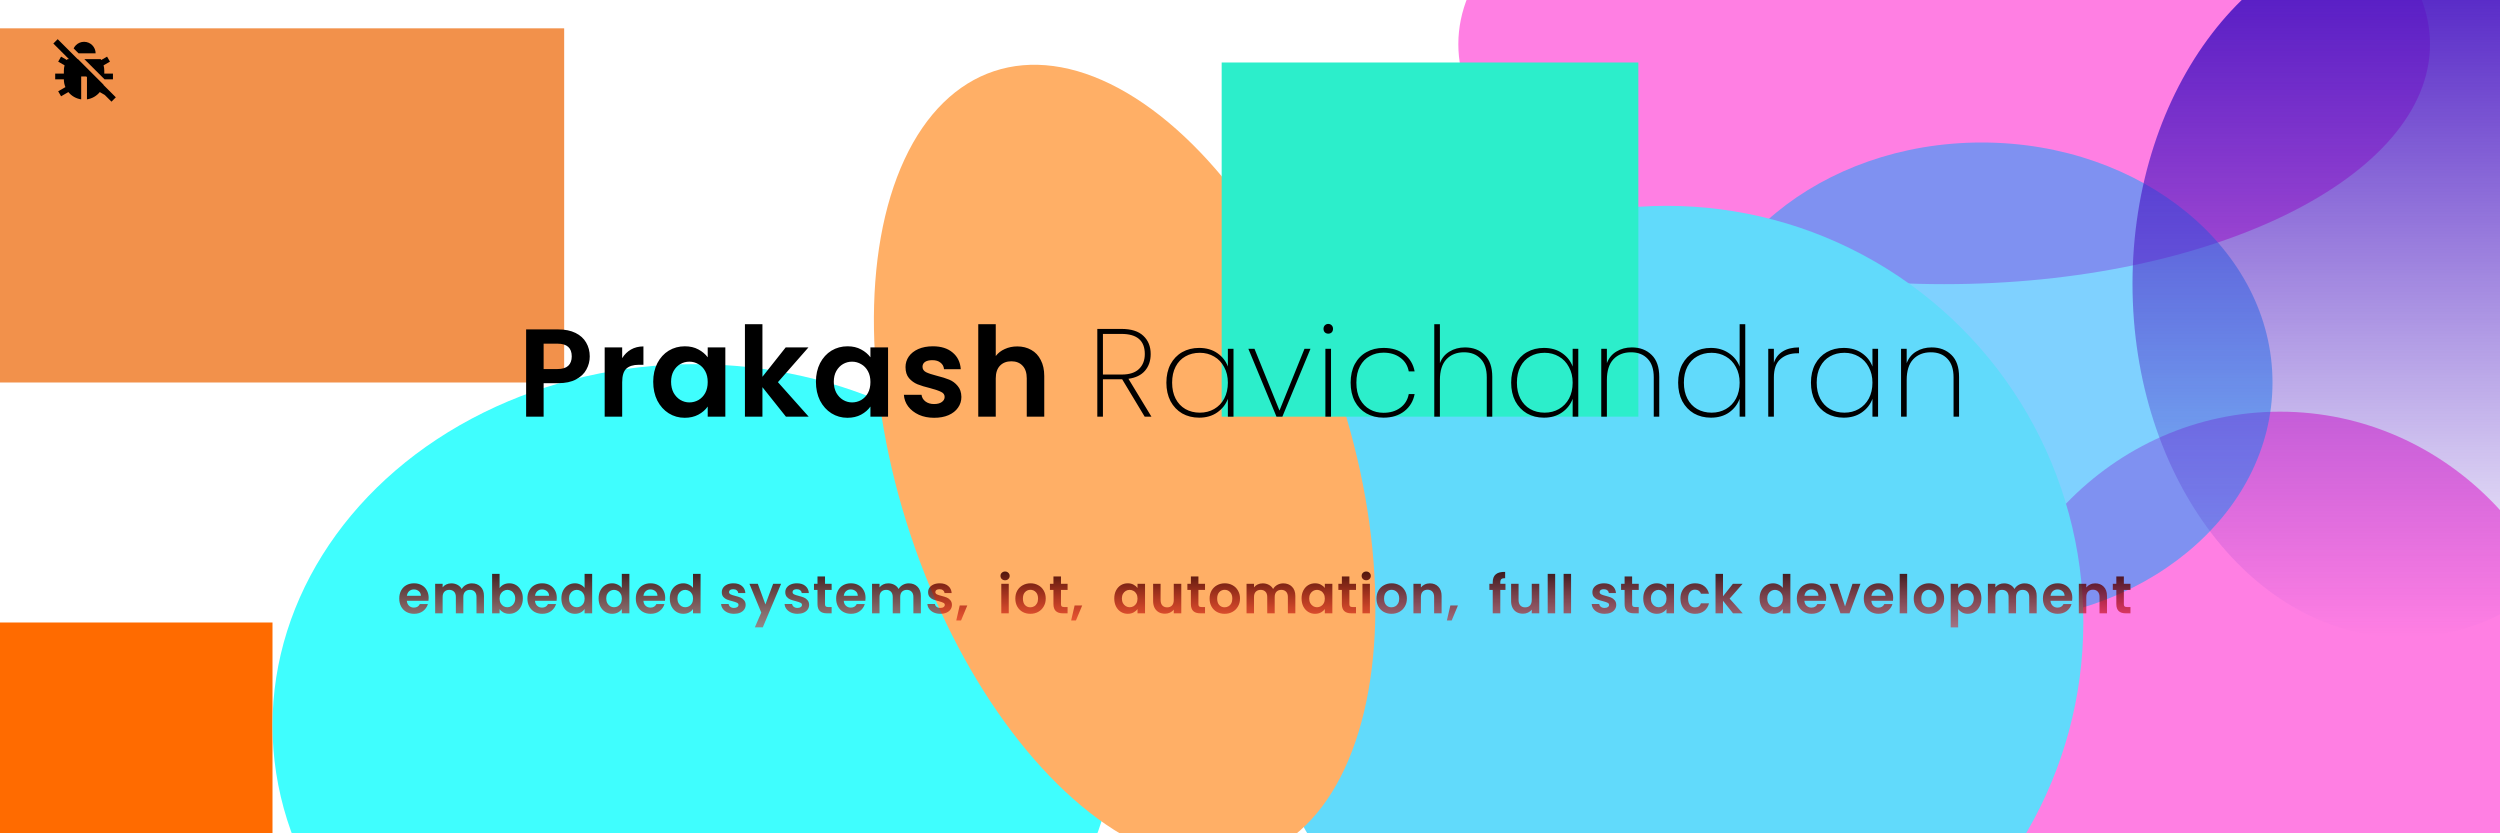 <svg width="3000" height="1000" viewBox="0 0 3000 1000" fill="none" xmlns="http://www.w3.org/2000/svg">
<g clip-path="url(#clip0_703_353)">
<rect width="3000" height="1000" fill="white"/>
<g opacity="0.5" filter="url(#filter0_f_703_353)">
<path d="M3099 870.5C3099 1078.44 2936.48 1247 2736 1247C2535.52 1247 2373 1078.44 2373 870.5C2373 662.565 2535.52 494 2736 494C2936.48 494 3099 662.565 3099 870.5Z" fill="#FF00C7"/>
</g>
<g opacity="0.5" filter="url(#filter1_f_703_353)">
<path d="M2916 53C2916 212.058 2654.98 341 2333 341C2011.02 341 1750 212.058 1750 53C1750 -106.058 2011.02 -235 2333 -235C2654.98 -235 2916 -106.058 2916 53Z" fill="#FF00C7"/>
</g>
<g opacity="0.5" filter="url(#filter2_f_703_353)">
<path d="M2727 459C2727 618.058 2570.75 747 2378 747C2185.25 747 2029 618.058 2029 459C2029 299.942 2185.25 171 2378 171C2570.75 171 2727 299.942 2727 459Z" fill="#00A3FF"/>
</g>
<g filter="url(#filter3_f_703_353)">
<ellipse cx="2884.5" cy="340.5" rx="325.5" ry="424.5" fill="url(#paint0_linear_703_353)"/>
</g>
<g filter="url(#filter4_f_703_353)">
<rect x="-173" y="747" width="500" height="425" fill="#FF6B00"/>
</g>
<g filter="url(#filter5_f_703_353)">
<rect x="-120" y="34" width="797" height="425" fill="#F2914B"/>
</g>
<g filter="url(#filter6_f_703_353)">
<circle cx="2000" cy="747" r="500" fill="#61DAFB"/>
</g>
<g filter="url(#filter7_f_703_353)">
<ellipse cx="833.5" cy="870.5" rx="506.5" ry="433.5" fill="#3FFEFE"/>
</g>
<g filter="url(#filter8_f_703_353)">
<ellipse cx="1349.56" cy="556.681" rx="270.691" ry="496.644" transform="rotate(-18.391 1349.56 556.681)" fill="#FFAF66"/>
</g>
<g style="mix-blend-mode:hard-light">
<path d="M514.376 717.504C514.376 718.784 514.291 719.936 514.12 720.96H488.2C488.413 723.52 489.309 725.525 490.888 726.976C492.467 728.427 494.408 729.152 496.712 729.152C500.04 729.152 502.408 727.723 503.816 724.864H513.48C512.456 728.277 510.493 731.093 507.592 733.312C504.691 735.488 501.128 736.576 496.904 736.576C493.491 736.576 490.419 735.829 487.688 734.336C485 732.8 482.888 730.645 481.352 727.872C479.859 725.099 479.112 721.899 479.112 718.272C479.112 714.603 479.859 711.381 481.352 708.608C482.845 705.835 484.936 703.701 487.624 702.208C490.312 700.715 493.405 699.968 496.904 699.968C500.275 699.968 503.283 700.693 505.928 702.144C508.616 703.595 510.685 705.664 512.136 708.352C513.629 710.997 514.376 714.048 514.376 717.504ZM505.096 714.944C505.053 712.64 504.221 710.805 502.6 709.44C500.979 708.032 498.995 707.328 496.648 707.328C494.429 707.328 492.552 708.011 491.016 709.376C489.523 710.699 488.605 712.555 488.264 714.944H505.096ZM566.228 700.032C570.58 700.032 574.079 701.376 576.724 704.064C579.412 706.709 580.756 710.421 580.756 715.2V736H571.796V716.416C571.796 713.643 571.092 711.531 569.684 710.08C568.276 708.587 566.356 707.84 563.924 707.84C561.492 707.84 559.551 708.587 558.1 710.08C556.692 711.531 555.988 713.643 555.988 716.416V736H547.028V716.416C547.028 713.643 546.324 711.531 544.916 710.08C543.508 708.587 541.588 707.84 539.156 707.84C536.681 707.84 534.719 708.587 533.268 710.08C531.86 711.531 531.156 713.643 531.156 716.416V736H522.196V700.544H531.156V704.832C532.308 703.339 533.78 702.165 535.572 701.312C537.407 700.459 539.412 700.032 541.588 700.032C544.361 700.032 546.836 700.629 549.012 701.824C551.188 702.976 552.873 704.64 554.068 706.816C555.22 704.768 556.884 703.125 559.06 701.888C561.279 700.651 563.668 700.032 566.228 700.032ZM599.498 705.728C600.65 704.021 602.229 702.635 604.234 701.568C606.282 700.501 608.608 699.968 611.21 699.968C614.24 699.968 616.97 700.715 619.403 702.208C621.877 703.701 623.818 705.835 625.226 708.608C626.677 711.339 627.403 714.517 627.403 718.144C627.403 721.771 626.677 724.992 625.226 727.808C623.818 730.581 621.877 732.736 619.403 734.272C616.97 735.808 614.24 736.576 611.21 736.576C608.565 736.576 606.24 736.064 604.234 735.04C602.272 733.973 600.693 732.608 599.498 730.944V736H590.538V688.64H599.498V705.728ZM618.25 718.144C618.25 716.011 617.802 714.176 616.906 712.64C616.053 711.061 614.901 709.867 613.45 709.056C612.042 708.245 610.506 707.84 608.842 707.84C607.221 707.84 605.685 708.267 604.234 709.12C602.826 709.931 601.674 711.125 600.778 712.704C599.925 714.283 599.498 716.139 599.498 718.272C599.498 720.405 599.925 722.261 600.778 723.84C601.674 725.419 602.826 726.635 604.234 727.488C605.685 728.299 607.221 728.704 608.842 728.704C610.506 728.704 612.042 728.277 613.45 727.424C614.901 726.571 616.053 725.355 616.906 723.776C617.802 722.197 618.25 720.32 618.25 718.144ZM668.153 717.504C668.153 718.784 668.068 719.936 667.897 720.96H641.977C642.191 723.52 643.087 725.525 644.665 726.976C646.244 728.427 648.185 729.152 650.489 729.152C653.817 729.152 656.185 727.723 657.593 724.864H667.257C666.233 728.277 664.271 731.093 661.369 733.312C658.468 735.488 654.905 736.576 650.681 736.576C647.268 736.576 644.196 735.829 641.465 734.336C638.777 732.8 636.665 730.645 635.129 727.872C633.636 725.099 632.889 721.899 632.889 718.272C632.889 714.603 633.636 711.381 635.129 708.608C636.623 705.835 638.713 703.701 641.401 702.208C644.089 700.715 647.183 699.968 650.681 699.968C654.052 699.968 657.06 700.693 659.705 702.144C662.393 703.595 664.463 705.664 665.913 708.352C667.407 710.997 668.153 714.048 668.153 717.504ZM658.873 714.944C658.831 712.64 657.999 710.805 656.377 709.44C654.756 708.032 652.772 707.328 650.425 707.328C648.207 707.328 646.329 708.011 644.793 709.376C643.3 710.699 642.383 712.555 642.041 714.944H658.873ZM673.669 718.144C673.669 714.56 674.373 711.381 675.781 708.608C677.232 705.835 679.195 703.701 681.669 702.208C684.144 700.715 686.896 699.968 689.925 699.968C692.229 699.968 694.427 700.48 696.517 701.504C698.608 702.485 700.272 703.808 701.509 705.472V688.64H710.597V736H701.509V730.752C700.4 732.501 698.843 733.909 696.837 734.976C694.832 736.043 692.507 736.576 689.861 736.576C686.875 736.576 684.144 735.808 681.669 734.272C679.195 732.736 677.232 730.581 675.781 727.808C674.373 724.992 673.669 721.771 673.669 718.144ZM701.573 718.272C701.573 716.096 701.147 714.24 700.293 712.704C699.44 711.125 698.288 709.931 696.837 709.12C695.387 708.267 693.829 707.84 692.165 707.84C690.501 707.84 688.965 708.245 687.557 709.056C686.149 709.867 684.997 711.061 684.101 712.64C683.248 714.176 682.821 716.011 682.821 718.144C682.821 720.277 683.248 722.155 684.101 723.776C684.997 725.355 686.149 726.571 687.557 727.424C689.008 728.277 690.544 728.704 692.165 728.704C693.829 728.704 695.387 728.299 696.837 727.488C698.288 726.635 699.44 725.44 700.293 723.904C701.147 722.325 701.573 720.448 701.573 718.272ZM718.324 718.144C718.324 714.56 719.028 711.381 720.436 708.608C721.887 705.835 723.85 703.701 726.324 702.208C728.799 700.715 731.551 699.968 734.58 699.968C736.884 699.968 739.082 700.48 741.172 701.504C743.263 702.485 744.927 703.808 746.164 705.472V688.64H755.252V736H746.164V730.752C745.055 732.501 743.498 733.909 741.492 734.976C739.487 736.043 737.162 736.576 734.516 736.576C731.53 736.576 728.799 735.808 726.324 734.272C723.85 732.736 721.887 730.581 720.436 727.808C719.028 724.992 718.324 721.771 718.324 718.144ZM746.228 718.272C746.228 716.096 745.802 714.24 744.948 712.704C744.095 711.125 742.943 709.931 741.492 709.12C740.042 708.267 738.484 707.84 736.82 707.84C735.156 707.84 733.62 708.245 732.212 709.056C730.804 709.867 729.652 711.061 728.756 712.64C727.903 714.176 727.476 716.011 727.476 718.144C727.476 720.277 727.903 722.155 728.756 723.776C729.652 725.355 730.804 726.571 732.212 727.424C733.663 728.277 735.199 728.704 736.82 728.704C738.484 728.704 740.042 728.299 741.492 727.488C742.943 726.635 744.095 725.44 744.948 723.904C745.802 722.325 746.228 720.448 746.228 718.272ZM798.243 717.504C798.243 718.784 798.158 719.936 797.987 720.96H772.067C772.281 723.52 773.177 725.525 774.755 726.976C776.334 728.427 778.275 729.152 780.579 729.152C783.907 729.152 786.275 727.723 787.683 724.864H797.347C796.323 728.277 794.361 731.093 791.459 733.312C788.558 735.488 784.995 736.576 780.771 736.576C777.358 736.576 774.286 735.829 771.555 734.336C768.867 732.8 766.755 730.645 765.219 727.872C763.726 725.099 762.979 721.899 762.979 718.272C762.979 714.603 763.726 711.381 765.219 708.608C766.713 705.835 768.803 703.701 771.491 702.208C774.179 700.715 777.273 699.968 780.771 699.968C784.142 699.968 787.15 700.693 789.795 702.144C792.483 703.595 794.553 705.664 796.003 708.352C797.497 710.997 798.243 714.048 798.243 717.504ZM788.963 714.944C788.921 712.64 788.089 710.805 786.467 709.44C784.846 708.032 782.862 707.328 780.515 707.328C778.297 707.328 776.419 708.011 774.883 709.376C773.39 710.699 772.473 712.555 772.131 714.944H788.963ZM803.759 718.144C803.759 714.56 804.463 711.381 805.871 708.608C807.322 705.835 809.285 703.701 811.759 702.208C814.234 700.715 816.986 699.968 820.015 699.968C822.319 699.968 824.517 700.48 826.607 701.504C828.698 702.485 830.362 703.808 831.599 705.472V688.64H840.687V736H831.599V730.752C830.49 732.501 828.933 733.909 826.927 734.976C824.922 736.043 822.597 736.576 819.951 736.576C816.965 736.576 814.234 735.808 811.759 734.272C809.285 732.736 807.322 730.581 805.871 727.808C804.463 724.992 803.759 721.771 803.759 718.144ZM831.663 718.272C831.663 716.096 831.237 714.24 830.383 712.704C829.53 711.125 828.378 709.931 826.927 709.12C825.477 708.267 823.919 707.84 822.255 707.84C820.591 707.84 819.055 708.245 817.647 709.056C816.239 709.867 815.087 711.061 814.191 712.64C813.338 714.176 812.911 716.011 812.911 718.144C812.911 720.277 813.338 722.155 814.191 723.776C815.087 725.355 816.239 726.571 817.647 727.424C819.098 728.277 820.634 728.704 822.255 728.704C823.919 728.704 825.477 728.299 826.927 727.488C828.378 726.635 829.53 725.44 830.383 723.904C831.237 722.325 831.663 720.448 831.663 718.272ZM880.816 736.576C877.915 736.576 875.312 736.064 873.008 735.04C870.704 733.973 868.87 732.544 867.504 730.752C866.182 728.96 865.456 726.976 865.328 724.8H874.352C874.523 726.165 875.184 727.296 876.336 728.192C877.531 729.088 879.003 729.536 880.752 729.536C882.459 729.536 883.782 729.195 884.72 728.512C885.702 727.829 886.192 726.955 886.192 725.888C886.192 724.736 885.595 723.883 884.4 723.328C883.248 722.731 881.392 722.091 878.832 721.408C876.187 720.768 874.011 720.107 872.304 719.424C870.64 718.741 869.19 717.696 867.952 716.288C866.758 714.88 866.16 712.981 866.16 710.592C866.16 708.629 866.715 706.837 867.824 705.216C868.976 703.595 870.598 702.315 872.688 701.376C874.822 700.437 877.318 699.968 880.176 699.968C884.4 699.968 887.771 701.035 890.288 703.168C892.806 705.259 894.192 708.096 894.448 711.68H885.872C885.744 710.272 885.147 709.163 884.08 708.352C883.056 707.499 881.67 707.072 879.92 707.072C878.299 707.072 877.04 707.371 876.144 707.968C875.291 708.565 874.864 709.397 874.864 710.464C874.864 711.659 875.462 712.576 876.656 713.216C877.851 713.813 879.707 714.432 882.224 715.072C884.784 715.712 886.896 716.373 888.56 717.056C890.224 717.739 891.654 718.805 892.848 720.256C894.086 721.664 894.726 723.541 894.768 725.888C894.768 727.936 894.192 729.771 893.04 731.392C891.931 733.013 890.31 734.293 888.176 735.232C886.086 736.128 883.632 736.576 880.816 736.576ZM937.323 700.544L915.371 752.768H905.835L913.515 735.104L899.307 700.544H909.355L918.507 725.312L927.787 700.544H937.323ZM957.001 736.576C954.1 736.576 951.497 736.064 949.193 735.04C946.889 733.973 945.055 732.544 943.689 730.752C942.367 728.96 941.641 726.976 941.513 724.8H950.537C950.708 726.165 951.369 727.296 952.521 728.192C953.716 729.088 955.188 729.536 956.937 729.536C958.644 729.536 959.967 729.195 960.905 728.512C961.887 727.829 962.377 726.955 962.377 725.888C962.377 724.736 961.78 723.883 960.585 723.328C959.433 722.731 957.577 722.091 955.017 721.408C952.372 720.768 950.196 720.107 948.489 719.424C946.825 718.741 945.375 717.696 944.137 716.288C942.943 714.88 942.345 712.981 942.345 710.592C942.345 708.629 942.9 706.837 944.009 705.216C945.161 703.595 946.783 702.315 948.873 701.376C951.007 700.437 953.503 699.968 956.361 699.968C960.585 699.968 963.956 701.035 966.473 703.168C968.991 705.259 970.377 708.096 970.633 711.68H962.057C961.929 710.272 961.332 709.163 960.265 708.352C959.241 707.499 957.855 707.072 956.105 707.072C954.484 707.072 953.225 707.371 952.329 707.968C951.476 708.565 951.049 709.397 951.049 710.464C951.049 711.659 951.647 712.576 952.841 713.216C954.036 713.813 955.892 714.432 958.409 715.072C960.969 715.712 963.081 716.373 964.745 717.056C966.409 717.739 967.839 718.805 969.033 720.256C970.271 721.664 970.911 723.541 970.953 725.888C970.953 727.936 970.377 729.771 969.225 731.392C968.116 733.013 966.495 734.293 964.361 735.232C962.271 736.128 959.817 736.576 957.001 736.576ZM990.02 707.904V725.056C990.02 726.251 990.298 727.125 990.852 727.68C991.45 728.192 992.431 728.448 993.796 728.448H997.956V736H992.324C984.772 736 980.996 732.331 980.996 724.992V707.904H976.772V700.544H980.996V691.776H990.02V700.544H997.956V707.904H990.02ZM1038.64 717.504C1038.64 718.784 1038.56 719.936 1038.39 720.96H1012.47C1012.68 723.52 1013.57 725.525 1015.15 726.976C1016.73 728.427 1018.67 729.152 1020.98 729.152C1024.31 729.152 1026.67 727.723 1028.08 724.864H1037.75C1036.72 728.277 1034.76 731.093 1031.86 733.312C1028.96 735.488 1025.39 736.576 1021.17 736.576C1017.76 736.576 1014.68 735.829 1011.95 734.336C1009.27 732.8 1007.15 730.645 1005.62 727.872C1004.12 725.099 1003.38 721.899 1003.38 718.272C1003.38 714.603 1004.12 711.381 1005.62 708.608C1007.11 705.835 1009.2 703.701 1011.89 702.208C1014.58 700.715 1017.67 699.968 1021.17 699.968C1024.54 699.968 1027.55 700.693 1030.19 702.144C1032.88 703.595 1034.95 705.664 1036.4 708.352C1037.89 710.997 1038.64 714.048 1038.64 717.504ZM1029.36 714.944C1029.32 712.64 1028.49 710.805 1026.87 709.44C1025.24 708.032 1023.26 707.328 1020.91 707.328C1018.69 707.328 1016.82 708.011 1015.28 709.376C1013.79 710.699 1012.87 712.555 1012.53 714.944H1029.36ZM1090.49 700.032C1094.84 700.032 1098.34 701.376 1100.99 704.064C1103.68 706.709 1105.02 710.421 1105.02 715.2V736H1096.06V716.416C1096.06 713.643 1095.36 711.531 1093.95 710.08C1092.54 708.587 1090.62 707.84 1088.19 707.84C1085.76 707.84 1083.82 708.587 1082.36 710.08C1080.96 711.531 1080.25 713.643 1080.25 716.416V736H1071.29V716.416C1071.29 713.643 1070.59 711.531 1069.18 710.08C1067.77 708.587 1065.85 707.84 1063.42 707.84C1060.95 707.84 1058.98 708.587 1057.53 710.08C1056.12 711.531 1055.42 713.643 1055.42 716.416V736H1046.46V700.544H1055.42V704.832C1056.57 703.339 1058.04 702.165 1059.84 701.312C1061.67 700.459 1063.68 700.032 1065.85 700.032C1068.63 700.032 1071.1 700.629 1073.28 701.824C1075.45 702.976 1077.14 704.64 1078.33 706.816C1079.48 704.768 1081.15 703.125 1083.32 701.888C1085.54 700.651 1087.93 700.032 1090.49 700.032ZM1128.37 736.576C1125.47 736.576 1122.87 736.064 1120.56 735.04C1118.26 733.973 1116.42 732.544 1115.06 730.752C1113.74 728.96 1113.01 726.976 1112.88 724.8H1121.91C1122.08 726.165 1122.74 727.296 1123.89 728.192C1125.09 729.088 1126.56 729.536 1128.31 729.536C1130.01 729.536 1131.34 729.195 1132.28 728.512C1133.26 727.829 1133.75 726.955 1133.75 725.888C1133.75 724.736 1133.15 723.883 1131.96 723.328C1130.8 722.731 1128.95 722.091 1126.39 721.408C1123.74 720.768 1121.57 720.107 1119.86 719.424C1118.2 718.741 1116.74 717.696 1115.51 716.288C1114.31 714.88 1113.72 712.981 1113.72 710.592C1113.72 708.629 1114.27 706.837 1115.38 705.216C1116.53 703.595 1118.15 702.315 1120.24 701.376C1122.38 700.437 1124.87 699.968 1127.73 699.968C1131.96 699.968 1135.33 701.035 1137.84 703.168C1140.36 705.259 1141.75 708.096 1142 711.68H1133.43C1133.3 710.272 1132.7 709.163 1131.64 708.352C1130.61 707.499 1129.22 707.072 1127.48 707.072C1125.85 707.072 1124.6 707.371 1123.7 707.968C1122.85 708.565 1122.42 709.397 1122.42 710.464C1122.42 711.659 1123.02 712.576 1124.21 713.216C1125.41 713.813 1127.26 714.432 1129.78 715.072C1132.34 715.712 1134.45 716.373 1136.12 717.056C1137.78 717.739 1139.21 718.805 1140.4 720.256C1141.64 721.664 1142.28 723.541 1142.32 725.888C1142.32 727.936 1141.75 729.771 1140.6 731.392C1139.49 733.013 1137.86 734.293 1135.73 735.232C1133.64 736.128 1131.19 736.576 1128.37 736.576ZM1160.75 726.592L1153.26 744.576H1147.5L1151.66 726.592H1160.75ZM1206.09 696.32C1204.51 696.32 1203.19 695.829 1202.12 694.848C1201.1 693.824 1200.59 692.565 1200.59 691.072C1200.59 689.579 1201.1 688.341 1202.12 687.36C1203.19 686.336 1204.51 685.824 1206.09 685.824C1207.67 685.824 1208.97 686.336 1210 687.36C1211.06 688.341 1211.6 689.579 1211.6 691.072C1211.6 692.565 1211.06 693.824 1210 694.848C1208.97 695.829 1207.67 696.32 1206.09 696.32ZM1210.51 700.544V736H1201.55V700.544H1210.51ZM1236.38 736.576C1232.97 736.576 1229.9 735.829 1227.17 734.336C1224.44 732.8 1222.28 730.645 1220.7 727.872C1219.17 725.099 1218.4 721.899 1218.4 718.272C1218.4 714.645 1219.19 711.445 1220.77 708.672C1222.39 705.899 1224.59 703.765 1227.36 702.272C1230.13 700.736 1233.23 699.968 1236.64 699.968C1240.05 699.968 1243.15 700.736 1245.92 702.272C1248.69 703.765 1250.87 705.899 1252.45 708.672C1254.07 711.445 1254.88 714.645 1254.88 718.272C1254.88 721.899 1254.05 725.099 1252.38 727.872C1250.76 730.645 1248.54 732.8 1245.73 734.336C1242.96 735.829 1239.84 736.576 1236.38 736.576ZM1236.38 728.768C1238.01 728.768 1239.52 728.384 1240.93 727.616C1242.38 726.805 1243.53 725.611 1244.38 724.032C1245.24 722.453 1245.66 720.533 1245.66 718.272C1245.66 714.901 1244.77 712.32 1242.98 710.528C1241.23 708.693 1239.07 707.776 1236.51 707.776C1233.95 707.776 1231.8 708.693 1230.05 710.528C1228.34 712.32 1227.49 714.901 1227.49 718.272C1227.49 721.643 1228.32 724.245 1229.98 726.08C1231.69 727.872 1233.82 728.768 1236.38 728.768ZM1273.17 707.904V725.056C1273.17 726.251 1273.44 727.125 1274 727.68C1274.59 728.192 1275.58 728.448 1276.94 728.448H1281.1V736H1275.47C1267.92 736 1264.14 732.331 1264.14 724.992V707.904H1259.92V700.544H1264.14V691.776H1273.17V700.544H1281.1V707.904H1273.17ZM1298.62 726.592L1291.13 744.576H1285.37L1289.53 726.592H1298.62ZM1337.11 718.144C1337.11 714.56 1337.82 711.381 1339.22 708.608C1340.67 705.835 1342.62 703.701 1345.05 702.208C1347.52 700.715 1350.27 699.968 1353.3 699.968C1355.95 699.968 1358.25 700.501 1360.22 701.568C1362.22 702.635 1363.82 703.979 1365.02 705.6V700.544H1374.04V736H1365.02V730.816C1363.86 732.48 1362.26 733.867 1360.22 734.976C1358.21 736.043 1355.89 736.576 1353.24 736.576C1350.25 736.576 1347.52 735.808 1345.05 734.272C1342.62 732.736 1340.67 730.581 1339.22 727.808C1337.82 724.992 1337.11 721.771 1337.11 718.144ZM1365.02 718.272C1365.02 716.096 1364.59 714.24 1363.74 712.704C1362.88 711.125 1361.73 709.931 1360.28 709.12C1358.83 708.267 1357.27 707.84 1355.61 707.84C1353.94 707.84 1352.41 708.245 1351 709.056C1349.59 709.867 1348.44 711.061 1347.54 712.64C1346.69 714.176 1346.26 716.011 1346.26 718.144C1346.26 720.277 1346.69 722.155 1347.54 723.776C1348.44 725.355 1349.59 726.571 1351 727.424C1352.45 728.277 1353.99 728.704 1355.61 728.704C1357.27 728.704 1358.83 728.299 1360.28 727.488C1361.73 726.635 1362.88 725.44 1363.74 723.904C1364.59 722.325 1365.02 720.448 1365.02 718.272ZM1417.54 700.544V736H1408.52V731.52C1407.37 733.056 1405.85 734.272 1403.98 735.168C1402.14 736.021 1400.14 736.448 1397.96 736.448C1395.19 736.448 1392.73 735.872 1390.6 734.72C1388.47 733.525 1386.78 731.797 1385.54 729.536C1384.35 727.232 1383.75 724.501 1383.75 721.344V700.544H1392.71V720.064C1392.71 722.88 1393.42 725.056 1394.82 726.592C1396.23 728.085 1398.15 728.832 1400.58 728.832C1403.06 728.832 1405 728.085 1406.41 726.592C1407.82 725.056 1408.52 722.88 1408.52 720.064V700.544H1417.54ZM1438.1 707.904V725.056C1438.1 726.251 1438.37 727.125 1438.93 727.68C1439.52 728.192 1440.51 728.448 1441.87 728.448H1446.03V736H1440.4C1432.85 736 1429.07 732.331 1429.07 724.992V707.904H1424.85V700.544H1429.07V691.776H1438.1V700.544H1446.03V707.904H1438.1ZM1469.5 736.576C1466.09 736.576 1463.01 735.829 1460.28 734.336C1457.55 732.8 1455.4 730.645 1453.82 727.872C1452.28 725.099 1451.52 721.899 1451.52 718.272C1451.52 714.645 1452.31 711.445 1453.88 708.672C1455.51 705.899 1457.7 703.765 1460.48 702.272C1463.25 700.736 1466.34 699.968 1469.76 699.968C1473.17 699.968 1476.26 700.736 1479.04 702.272C1481.81 703.765 1483.99 705.899 1485.56 708.672C1487.19 711.445 1488 714.645 1488 718.272C1488 721.899 1487.16 725.099 1485.5 727.872C1483.88 730.645 1481.66 732.8 1478.84 734.336C1476.07 735.829 1472.96 736.576 1469.5 736.576ZM1469.5 728.768C1471.12 728.768 1472.64 728.384 1474.04 727.616C1475.49 726.805 1476.65 725.611 1477.5 724.032C1478.35 722.453 1478.78 720.533 1478.78 718.272C1478.78 714.901 1477.88 712.32 1476.09 710.528C1474.34 708.693 1472.19 707.776 1469.63 707.776C1467.07 707.776 1464.91 708.693 1463.16 710.528C1461.46 712.32 1460.6 714.901 1460.6 718.272C1460.6 721.643 1461.44 724.245 1463.1 726.08C1464.81 727.872 1466.94 728.768 1469.5 728.768ZM1539.88 700.032C1544.23 700.032 1547.73 701.376 1550.38 704.064C1553.06 706.709 1554.41 710.421 1554.41 715.2V736H1545.45V716.416C1545.45 713.643 1544.74 711.531 1543.34 710.08C1541.93 708.587 1540.01 707.84 1537.58 707.84C1535.14 707.84 1533.2 708.587 1531.75 710.08C1530.34 711.531 1529.64 713.643 1529.64 716.416V736H1520.68V716.416C1520.68 713.643 1519.98 711.531 1518.57 710.08C1517.16 708.587 1515.24 707.84 1512.81 707.84C1510.33 707.84 1508.37 708.587 1506.92 710.08C1505.51 711.531 1504.81 713.643 1504.81 716.416V736H1495.85V700.544H1504.81V704.832C1505.96 703.339 1507.43 702.165 1509.22 701.312C1511.06 700.459 1513.06 700.032 1515.24 700.032C1518.01 700.032 1520.49 700.629 1522.66 701.824C1524.84 702.976 1526.53 704.64 1527.72 706.816C1528.87 704.768 1530.54 703.125 1532.71 701.888C1534.93 700.651 1537.32 700.032 1539.88 700.032ZM1561.89 718.144C1561.89 714.56 1562.59 711.381 1564 708.608C1565.45 705.835 1567.39 703.701 1569.82 702.208C1572.3 700.715 1575.05 699.968 1578.08 699.968C1580.72 699.968 1583.03 700.501 1584.99 701.568C1587 702.635 1588.6 703.979 1589.79 705.6V700.544H1598.82V736H1589.79V730.816C1588.64 732.48 1587.04 733.867 1584.99 734.976C1582.99 736.043 1580.66 736.576 1578.02 736.576C1575.03 736.576 1572.3 735.808 1569.82 734.272C1567.39 732.736 1565.45 730.581 1564 727.808C1562.59 724.992 1561.89 721.771 1561.89 718.144ZM1589.79 718.272C1589.79 716.096 1589.36 714.24 1588.51 712.704C1587.66 711.125 1586.51 709.931 1585.06 709.12C1583.6 708.267 1582.05 707.84 1580.38 707.84C1578.72 707.84 1577.18 708.245 1575.78 709.056C1574.37 709.867 1573.22 711.061 1572.32 712.64C1571.47 714.176 1571.04 716.011 1571.04 718.144C1571.04 720.277 1571.47 722.155 1572.32 723.776C1573.22 725.355 1574.37 726.571 1575.78 727.424C1577.23 728.277 1578.76 728.704 1580.38 728.704C1582.05 728.704 1583.6 728.299 1585.06 727.488C1586.51 726.635 1587.66 725.44 1588.51 723.904C1589.36 722.325 1589.79 720.448 1589.79 718.272ZM1619.28 707.904V725.056C1619.28 726.251 1619.56 727.125 1620.11 727.68C1620.71 728.192 1621.69 728.448 1623.05 728.448H1627.21V736H1621.58C1614.03 736 1610.25 732.331 1610.25 724.992V707.904H1606.03V700.544H1610.25V691.776H1619.28V700.544H1627.21V707.904H1619.28ZM1639.48 696.32C1637.9 696.32 1636.58 695.829 1635.51 694.848C1634.49 693.824 1633.98 692.565 1633.98 691.072C1633.98 689.579 1634.49 688.341 1635.51 687.36C1636.58 686.336 1637.9 685.824 1639.48 685.824C1641.06 685.824 1642.36 686.336 1643.39 687.36C1644.45 688.341 1644.99 689.579 1644.99 691.072C1644.99 692.565 1644.45 693.824 1643.39 694.848C1642.36 695.829 1641.06 696.32 1639.48 696.32ZM1643.9 700.544V736H1634.94V700.544H1643.9ZM1669.77 736.576C1666.36 736.576 1663.29 735.829 1660.56 734.336C1657.83 732.8 1655.67 730.645 1654.09 727.872C1652.56 725.099 1651.79 721.899 1651.79 718.272C1651.79 714.645 1652.58 711.445 1654.16 708.672C1655.78 705.899 1657.98 703.765 1660.75 702.272C1663.52 700.736 1666.62 699.968 1670.03 699.968C1673.44 699.968 1676.54 700.736 1679.31 702.272C1682.08 703.765 1684.26 705.899 1685.84 708.672C1687.46 711.445 1688.27 714.645 1688.27 718.272C1688.27 721.899 1687.44 725.099 1685.77 727.872C1684.15 730.645 1681.93 732.8 1679.12 734.336C1676.35 735.829 1673.23 736.576 1669.77 736.576ZM1669.77 728.768C1671.4 728.768 1672.91 728.384 1674.32 727.616C1675.77 726.805 1676.92 725.611 1677.77 724.032C1678.63 722.453 1679.05 720.533 1679.05 718.272C1679.05 714.901 1678.16 712.32 1676.37 710.528C1674.62 708.693 1672.46 707.776 1669.9 707.776C1667.34 707.776 1665.19 708.693 1663.44 710.528C1661.73 712.32 1660.88 714.901 1660.88 718.272C1660.88 721.643 1661.71 724.245 1663.37 726.08C1665.08 727.872 1667.21 728.768 1669.77 728.768ZM1715.77 700.032C1720 700.032 1723.41 701.376 1726.01 704.064C1728.61 706.709 1729.92 710.421 1729.92 715.2V736H1720.96V716.416C1720.96 713.6 1720.25 711.445 1718.84 709.952C1717.44 708.416 1715.52 707.648 1713.08 707.648C1710.61 707.648 1708.65 708.416 1707.2 709.952C1705.79 711.445 1705.08 713.6 1705.08 716.416V736H1696.12V700.544H1705.08V704.96C1706.28 703.424 1707.79 702.229 1709.63 701.376C1711.5 700.48 1713.55 700.032 1715.77 700.032ZM1749.51 726.592L1742.02 744.576H1736.26L1740.42 726.592H1749.51ZM1806.56 707.904H1800.35V736H1791.27V707.904H1787.23V700.544H1791.27V698.752C1791.27 694.4 1792.5 691.2 1794.98 689.152C1797.45 687.104 1801.19 686.144 1806.18 686.272V693.824C1804 693.781 1802.49 694.144 1801.63 694.912C1800.78 695.68 1800.35 697.067 1800.35 699.072V700.544H1806.56V707.904ZM1847.12 700.544V736H1838.1V731.52C1836.94 733.056 1835.43 734.272 1833.55 735.168C1831.72 736.021 1829.71 736.448 1827.54 736.448C1824.76 736.448 1822.31 735.872 1820.18 734.72C1818.04 733.525 1816.36 731.797 1815.12 729.536C1813.93 727.232 1813.33 724.501 1813.33 721.344V700.544H1822.29V720.064C1822.29 722.88 1822.99 725.056 1824.4 726.592C1825.81 728.085 1827.73 728.832 1830.16 728.832C1832.64 728.832 1834.58 728.085 1835.98 726.592C1837.39 725.056 1838.1 722.88 1838.1 720.064V700.544H1847.12ZM1866.2 688.64V736H1857.24V688.64H1866.2ZM1885.29 688.64V736H1876.33V688.64H1885.29ZM1925.52 736.576C1922.62 736.576 1920.02 736.064 1917.72 735.04C1915.41 733.973 1913.58 732.544 1912.21 730.752C1910.89 728.96 1910.16 726.976 1910.04 724.8H1919.06C1919.23 726.165 1919.89 727.296 1921.04 728.192C1922.24 729.088 1923.71 729.536 1925.46 729.536C1927.17 729.536 1928.49 729.195 1929.43 728.512C1930.41 727.829 1930.9 726.955 1930.9 725.888C1930.9 724.736 1930.3 723.883 1929.11 723.328C1927.96 722.731 1926.1 722.091 1923.54 721.408C1920.89 720.768 1918.72 720.107 1917.01 719.424C1915.35 718.741 1913.9 717.696 1912.66 716.288C1911.47 714.88 1910.87 712.981 1910.87 710.592C1910.87 708.629 1911.42 706.837 1912.53 705.216C1913.68 703.595 1915.31 702.315 1917.4 701.376C1919.53 700.437 1922.03 699.968 1924.88 699.968C1929.11 699.968 1932.48 701.035 1935 703.168C1937.51 705.259 1938.9 708.096 1939.16 711.68H1930.58C1930.45 710.272 1929.85 709.163 1928.79 708.352C1927.76 707.499 1926.38 707.072 1924.63 707.072C1923.01 707.072 1921.75 707.371 1920.85 707.968C1920 708.565 1919.57 709.397 1919.57 710.464C1919.57 711.659 1920.17 712.576 1921.36 713.216C1922.56 713.813 1924.41 714.432 1926.93 715.072C1929.49 715.712 1931.6 716.373 1933.27 717.056C1934.93 717.739 1936.36 718.805 1937.56 720.256C1938.79 721.664 1939.43 723.541 1939.48 725.888C1939.48 727.936 1938.9 729.771 1937.75 731.392C1936.64 733.013 1935.02 734.293 1932.88 735.232C1930.79 736.128 1928.34 736.576 1925.52 736.576ZM1958.54 707.904V725.056C1958.54 726.251 1958.82 727.125 1959.37 727.68C1959.97 728.192 1960.95 728.448 1962.32 728.448H1966.48V736H1960.85C1953.29 736 1949.52 732.331 1949.52 724.992V707.904H1945.29V700.544H1949.52V691.776H1958.54V700.544H1966.48V707.904H1958.54ZM1971.9 718.144C1971.9 714.56 1972.6 711.381 1974.01 708.608C1975.46 705.835 1977.4 703.701 1979.84 702.208C1982.31 700.715 1985.06 699.968 1988.09 699.968C1990.74 699.968 1993.04 700.501 1995 701.568C1997.01 702.635 1998.61 703.979 1999.8 705.6V700.544H2008.83V736H1999.8V730.816C1998.65 732.48 1997.05 733.867 1995 734.976C1993 736.043 1990.67 736.576 1988.03 736.576C1985.04 736.576 1982.31 735.808 1979.84 734.272C1977.4 732.736 1975.46 730.581 1974.01 727.808C1972.6 724.992 1971.9 721.771 1971.9 718.144ZM1999.8 718.272C1999.8 716.096 1999.38 714.24 1998.52 712.704C1997.67 711.125 1996.52 709.931 1995.07 709.12C1993.62 708.267 1992.06 707.84 1990.4 707.84C1988.73 707.84 1987.2 708.245 1985.79 709.056C1984.38 709.867 1983.23 711.061 1982.33 712.64C1981.48 714.176 1981.05 716.011 1981.05 718.144C1981.05 720.277 1981.48 722.155 1982.33 723.776C1983.23 725.355 1984.38 726.571 1985.79 727.424C1987.24 728.277 1988.77 728.704 1990.4 728.704C1992.06 728.704 1993.62 728.299 1995.07 727.488C1996.52 726.635 1997.67 725.44 1998.52 723.904C1999.38 722.325 1999.8 720.448 1999.8 718.272ZM2016.55 718.272C2016.55 714.603 2017.3 711.403 2018.79 708.672C2020.29 705.899 2022.36 703.765 2025 702.272C2027.65 700.736 2030.68 699.968 2034.09 699.968C2038.49 699.968 2042.11 701.077 2044.97 703.296C2047.87 705.472 2049.81 708.544 2050.79 712.512H2041.13C2040.62 710.976 2039.74 709.781 2038.51 708.928C2037.31 708.032 2035.82 707.584 2034.03 707.584C2031.47 707.584 2029.44 708.523 2027.95 710.4C2026.45 712.235 2025.71 714.859 2025.71 718.272C2025.71 721.643 2026.45 724.267 2027.95 726.144C2029.44 727.979 2031.47 728.896 2034.03 728.896C2037.65 728.896 2040.02 727.275 2041.13 724.032H2050.79C2049.81 727.872 2047.87 730.923 2044.97 733.184C2042.07 735.445 2038.44 736.576 2034.09 736.576C2030.68 736.576 2027.65 735.829 2025 734.336C2022.36 732.8 2020.29 730.667 2018.79 727.936C2017.3 725.163 2016.55 721.941 2016.55 718.272ZM2079.63 736L2067.6 720.896V736H2058.64V688.64H2067.6V715.584L2079.5 700.544H2091.15L2075.53 718.336L2091.28 736H2079.63ZM2111.52 718.144C2111.52 714.56 2112.22 711.381 2113.63 708.608C2115.08 705.835 2117.04 703.701 2119.52 702.208C2121.99 700.715 2124.75 699.968 2127.78 699.968C2130.08 699.968 2132.28 700.48 2134.37 701.504C2136.46 702.485 2138.12 703.808 2139.36 705.472V688.64H2148.45V736H2139.36V730.752C2138.25 732.501 2136.69 733.909 2134.69 734.976C2132.68 736.043 2130.36 736.576 2127.71 736.576C2124.72 736.576 2121.99 735.808 2119.52 734.272C2117.04 732.736 2115.08 730.581 2113.63 727.808C2112.22 724.992 2111.52 721.771 2111.52 718.144ZM2139.42 718.272C2139.42 716.096 2139 714.24 2138.14 712.704C2137.29 711.125 2136.14 709.931 2134.69 709.12C2133.24 708.267 2131.68 707.84 2130.02 707.84C2128.35 707.84 2126.82 708.245 2125.41 709.056C2124 709.867 2122.85 711.061 2121.95 712.64C2121.1 714.176 2120.67 716.011 2120.67 718.144C2120.67 720.277 2121.1 722.155 2121.95 723.776C2122.85 725.355 2124 726.571 2125.41 727.424C2126.86 728.277 2128.39 728.704 2130.02 728.704C2131.68 728.704 2133.24 728.299 2134.69 727.488C2136.14 726.635 2137.29 725.44 2138.14 723.904C2139 722.325 2139.42 720.448 2139.42 718.272ZM2191.44 717.504C2191.44 718.784 2191.35 719.936 2191.18 720.96H2165.26C2165.48 723.52 2166.37 725.525 2167.95 726.976C2169.53 728.427 2171.47 729.152 2173.77 729.152C2177.1 729.152 2179.47 727.723 2180.88 724.864H2190.54C2189.52 728.277 2187.56 731.093 2184.65 733.312C2181.75 735.488 2178.19 736.576 2173.97 736.576C2170.55 736.576 2167.48 735.829 2164.75 734.336C2162.06 732.8 2159.95 730.645 2158.41 727.872C2156.92 725.099 2156.17 721.899 2156.17 718.272C2156.17 714.603 2156.92 711.381 2158.41 708.608C2159.91 705.835 2162 703.701 2164.69 702.208C2167.37 700.715 2170.47 699.968 2173.97 699.968C2177.34 699.968 2180.35 700.693 2182.99 702.144C2185.68 703.595 2187.75 705.664 2189.2 708.352C2190.69 710.997 2191.44 714.048 2191.44 717.504ZM2182.16 714.944C2182.12 712.64 2181.28 710.805 2179.66 709.44C2178.04 708.032 2176.06 707.328 2173.71 707.328C2171.49 707.328 2169.61 708.011 2168.08 709.376C2166.59 710.699 2165.67 712.555 2165.33 714.944H2182.16ZM2214.04 727.744L2223 700.544H2232.54L2219.42 736H2208.54L2195.48 700.544H2205.08L2214.04 727.744ZM2271.81 717.504C2271.81 718.784 2271.73 719.936 2271.56 720.96H2245.64C2245.85 723.52 2246.74 725.525 2248.32 726.976C2249.9 728.427 2251.84 729.152 2254.15 729.152C2257.48 729.152 2259.84 727.723 2261.25 724.864H2270.92C2269.89 728.277 2267.93 731.093 2265.03 733.312C2262.13 735.488 2258.56 736.576 2254.34 736.576C2250.93 736.576 2247.85 735.829 2245.12 734.336C2242.44 732.8 2240.32 730.645 2238.79 727.872C2237.29 725.099 2236.55 721.899 2236.55 718.272C2236.55 714.603 2237.29 711.381 2238.79 708.608C2240.28 705.835 2242.37 703.701 2245.06 702.208C2247.75 700.715 2250.84 699.968 2254.34 699.968C2257.71 699.968 2260.72 700.693 2263.36 702.144C2266.05 703.595 2268.12 705.664 2269.57 708.352C2271.06 710.997 2271.81 714.048 2271.81 717.504ZM2262.53 714.944C2262.49 712.64 2261.66 710.805 2260.04 709.44C2258.41 708.032 2256.43 707.328 2254.08 707.328C2251.86 707.328 2249.99 708.011 2248.45 709.376C2246.96 710.699 2246.04 712.555 2245.7 714.944H2262.53ZM2288.59 688.64V736H2279.63V688.64H2288.59ZM2314.47 736.576C2311.05 736.576 2307.98 735.829 2305.25 734.336C2302.52 732.8 2300.37 730.645 2298.79 727.872C2297.25 725.099 2296.48 721.899 2296.48 718.272C2296.48 714.645 2297.27 711.445 2298.85 708.672C2300.47 705.899 2302.67 703.765 2305.44 702.272C2308.22 700.736 2311.31 699.968 2314.72 699.968C2318.14 699.968 2321.23 700.736 2324 702.272C2326.78 703.765 2328.95 705.899 2330.53 708.672C2332.15 711.445 2332.96 714.645 2332.96 718.272C2332.96 721.899 2332.13 725.099 2330.47 727.872C2328.85 730.645 2326.63 732.8 2323.81 734.336C2321.04 735.829 2317.92 736.576 2314.47 736.576ZM2314.47 728.768C2316.09 728.768 2317.6 728.384 2319.01 727.616C2320.46 726.805 2321.61 725.611 2322.47 724.032C2323.32 722.453 2323.75 720.533 2323.75 718.272C2323.75 714.901 2322.85 712.32 2321.06 710.528C2319.31 708.693 2317.16 707.776 2314.6 707.776C2312.04 707.776 2309.88 708.693 2308.13 710.528C2306.42 712.32 2305.57 714.901 2305.57 718.272C2305.57 721.643 2306.4 724.245 2308.07 726.08C2309.77 727.872 2311.91 728.768 2314.47 728.768ZM2349.78 705.664C2350.93 704.043 2352.51 702.699 2354.51 701.632C2356.56 700.523 2358.89 699.968 2361.49 699.968C2364.52 699.968 2367.25 700.715 2369.68 702.208C2372.15 703.701 2374.1 705.835 2375.5 708.608C2376.95 711.339 2377.68 714.517 2377.68 718.144C2377.68 721.771 2376.95 724.992 2375.5 727.808C2374.1 730.581 2372.15 732.736 2369.68 734.272C2367.25 735.808 2364.52 736.576 2361.49 736.576C2358.89 736.576 2356.58 736.043 2354.58 734.976C2352.61 733.909 2351.01 732.565 2349.78 730.944V752.896H2340.82V700.544H2349.78V705.664ZM2368.53 718.144C2368.53 716.011 2368.08 714.176 2367.18 712.64C2366.33 711.061 2365.18 709.867 2363.73 709.056C2362.32 708.245 2360.78 707.84 2359.12 707.84C2357.5 707.84 2355.96 708.267 2354.51 709.12C2353.1 709.931 2351.95 711.125 2351.06 712.704C2350.2 714.283 2349.78 716.139 2349.78 718.272C2349.78 720.405 2350.2 722.261 2351.06 723.84C2351.95 725.419 2353.1 726.635 2354.51 727.488C2355.96 728.299 2357.5 728.704 2359.12 728.704C2360.78 728.704 2362.32 728.277 2363.73 727.424C2365.18 726.571 2366.33 725.355 2367.18 723.776C2368.08 722.197 2368.53 720.32 2368.53 718.144ZM2429.5 700.032C2433.86 700.032 2437.35 701.376 2440 704.064C2442.69 706.709 2444.03 710.421 2444.03 715.2V736H2435.07V716.416C2435.07 713.643 2434.37 711.531 2432.96 710.08C2431.55 708.587 2429.63 707.84 2427.2 707.84C2424.77 707.84 2422.83 708.587 2421.38 710.08C2419.97 711.531 2419.26 713.643 2419.26 716.416V736H2410.3V716.416C2410.3 713.643 2409.6 711.531 2408.19 710.08C2406.78 708.587 2404.86 707.84 2402.43 707.84C2399.96 707.84 2397.99 708.587 2396.54 710.08C2395.14 711.531 2394.43 713.643 2394.43 716.416V736H2385.47V700.544H2394.43V704.832C2395.58 703.339 2397.06 702.165 2398.85 701.312C2400.68 700.459 2402.69 700.032 2404.86 700.032C2407.64 700.032 2410.11 700.629 2412.29 701.824C2414.46 702.976 2416.15 704.64 2417.34 706.816C2418.5 704.768 2420.16 703.125 2422.34 701.888C2424.55 700.651 2426.94 700.032 2429.5 700.032ZM2486.77 717.504C2486.77 718.784 2486.69 719.936 2486.52 720.96H2460.6C2460.81 723.52 2461.71 725.525 2463.29 726.976C2464.86 728.427 2466.81 729.152 2469.11 729.152C2472.44 729.152 2474.81 727.723 2476.21 724.864H2485.88C2484.85 728.277 2482.89 731.093 2479.99 733.312C2477.09 735.488 2473.53 736.576 2469.3 736.576C2465.89 736.576 2462.82 735.829 2460.09 734.336C2457.4 732.8 2455.29 730.645 2453.75 727.872C2452.26 725.099 2451.51 721.899 2451.51 718.272C2451.51 714.603 2452.26 711.381 2453.75 708.608C2455.24 705.835 2457.33 703.701 2460.02 702.208C2462.71 700.715 2465.8 699.968 2469.3 699.968C2472.67 699.968 2475.68 700.693 2478.33 702.144C2481.01 703.595 2483.08 705.664 2484.53 708.352C2486.03 710.997 2486.77 714.048 2486.77 717.504ZM2477.49 714.944C2477.45 712.64 2476.62 710.805 2475 709.44C2473.38 708.032 2471.39 707.328 2469.05 707.328C2466.83 707.328 2464.95 708.011 2463.41 709.376C2461.92 710.699 2461 712.555 2460.66 714.944H2477.49ZM2514.24 700.032C2518.47 700.032 2521.88 701.376 2524.48 704.064C2527.08 706.709 2528.39 710.421 2528.39 715.2V736H2519.43V716.416C2519.43 713.6 2518.72 711.445 2517.31 709.952C2515.91 708.416 2513.99 707.648 2511.55 707.648C2509.08 707.648 2507.12 708.416 2505.67 709.952C2504.26 711.445 2503.55 713.6 2503.55 716.416V736H2494.59V700.544H2503.55V704.96C2504.75 703.424 2506.26 702.229 2508.1 701.376C2509.97 700.48 2512.02 700.032 2514.24 700.032ZM2548.62 707.904V725.056C2548.62 726.251 2548.9 727.125 2549.45 727.68C2550.05 728.192 2551.03 728.448 2552.39 728.448H2556.55V736H2550.92C2543.37 736 2539.59 732.331 2539.59 724.992V707.904H2535.37V700.544H2539.59V691.776H2548.62V700.544H2556.55V707.904H2548.62Z" fill="url(#paint1_linear_703_353)"/>
</g>
<path fill-rule="evenodd" clip-rule="evenodd" d="M131.888 109.656L139 116.767L133.767 122L125.714 113.947L119.733 110.495C115.891 115.241 110.398 118.361 104.354 119.231V92.586L103.521 91.754H97.423V119.235C91.378 118.364 85.885 115.243 82.043 110.495L73.289 115.548L69.824 109.545L78.488 104.545C77.257 101.59 76.626 98.42 76.63 95.219H66.234V88.288H76.63V84.823C76.63 82.594 76.932 80.439 77.493 78.391L69.824 73.962L73.289 67.96L80.29 72.001C80.51 71.648 80.741 71.301 80.979 70.961H82.728L64 52.233L69.232 47L93.193 70.961H93.575L124.281 101.666C124.253 101.766 124.225 101.865 124.196 101.964L131.539 109.306L131.952 109.545L131.888 109.656ZM135.542 95.219H125.482L101.224 70.961H120.797C121.036 71.3 121.265 71.65 121.487 72.001L128.487 67.96L131.952 73.962L124.283 78.391C124.845 80.435 125.146 82.594 125.146 84.823V88.288H135.542V95.219ZM88.36 58.097L94.293 64.03H114.75C114.75 60.354 113.289 56.828 110.69 54.228C108.09 51.629 104.565 50.168 100.888 50.168C97.212 50.168 93.686 51.629 91.086 54.228C89.952 55.363 89.034 56.674 88.36 58.097Z" fill="black"/>
<g filter="url(#filter9_f_703_353)">
<rect x="1466" y="75" width="500" height="425" fill="#2CEECB"/>
</g>
<path d="M707.7 427.7C707.7 433.3 706.35 438.55 703.65 443.45C701.05 448.35 696.9 452.3 691.2 455.3C685.6 458.3 678.5 459.8 669.9 459.8H652.35V500H631.35V395.3H669.9C678 395.3 684.9 396.7 690.6 399.5C696.3 402.3 700.55 406.15 703.35 411.05C706.25 415.95 707.7 421.5 707.7 427.7ZM669 442.85C674.8 442.85 679.1 441.55 681.9 438.95C684.7 436.25 686.1 432.5 686.1 427.7C686.1 417.5 680.4 412.4 669 412.4H652.35V442.85H669ZM746.61 429.8C749.31 425.4 752.81 421.95 757.11 419.45C761.51 416.95 766.51 415.7 772.11 415.7V437.75H766.56C759.96 437.75 754.96 439.3 751.56 442.4C748.26 445.5 746.61 450.9 746.61 458.6V500H725.61V416.9H746.61V429.8ZM783.854 458.15C783.854 449.75 785.504 442.3 788.804 435.8C792.204 429.3 796.754 424.3 802.454 420.8C808.254 417.3 814.704 415.55 821.804 415.55C828.004 415.55 833.404 416.8 838.004 419.3C842.704 421.8 846.454 424.95 849.254 428.75V416.9H870.404V500H849.254V487.85C846.554 491.75 842.804 495 838.004 497.6C833.304 500.1 827.854 501.35 821.654 501.35C814.654 501.35 808.254 499.55 802.454 495.95C796.754 492.35 792.204 487.3 788.804 480.8C785.504 474.2 783.854 466.65 783.854 458.15ZM849.254 458.45C849.254 453.35 848.254 449 846.254 445.4C844.254 441.7 841.554 438.9 838.154 437C834.754 435 831.104 434 827.204 434C823.304 434 819.704 434.95 816.404 436.85C813.104 438.75 810.404 441.55 808.304 445.25C806.304 448.85 805.304 453.15 805.304 458.15C805.304 463.15 806.304 467.55 808.304 471.35C810.404 475.05 813.104 477.9 816.404 479.9C819.804 481.9 823.404 482.9 827.204 482.9C831.104 482.9 834.754 481.95 838.154 480.05C841.554 478.05 844.254 475.25 846.254 471.65C848.254 467.95 849.254 463.55 849.254 458.45ZM943.114 500L914.914 464.6V500H893.914V389H914.914V452.15L942.814 416.9H970.114L933.514 458.6L970.414 500H943.114ZM979.112 458.15C979.112 449.75 980.762 442.3 984.062 435.8C987.462 429.3 992.012 424.3 997.712 420.8C1003.51 417.3 1009.96 415.55 1017.06 415.55C1023.26 415.55 1028.66 416.8 1033.26 419.3C1037.96 421.8 1041.71 424.95 1044.51 428.75V416.9H1065.66V500H1044.51V487.85C1041.81 491.75 1038.06 495 1033.26 497.6C1028.56 500.1 1023.11 501.35 1016.91 501.35C1009.91 501.35 1003.51 499.55 997.712 495.95C992.012 492.35 987.462 487.3 984.062 480.8C980.762 474.2 979.112 466.65 979.112 458.15ZM1044.51 458.45C1044.51 453.35 1043.51 449 1041.51 445.4C1039.51 441.7 1036.81 438.9 1033.41 437C1030.01 435 1026.36 434 1022.46 434C1018.56 434 1014.96 434.95 1011.66 436.85C1008.36 438.75 1005.66 441.55 1003.56 445.25C1001.56 448.85 1000.56 453.15 1000.56 458.15C1000.56 463.15 1001.56 467.55 1003.56 471.35C1005.66 475.05 1008.36 477.9 1011.66 479.9C1015.06 481.9 1018.66 482.9 1022.46 482.9C1026.36 482.9 1030.01 481.95 1033.41 480.05C1036.81 478.05 1039.51 475.25 1041.51 471.65C1043.51 467.95 1044.51 463.55 1044.51 458.45ZM1120.97 501.35C1114.17 501.35 1108.07 500.15 1102.67 497.75C1097.27 495.25 1092.97 491.9 1089.77 487.7C1086.67 483.5 1084.97 478.85 1084.67 473.75H1105.82C1106.22 476.95 1107.77 479.6 1110.47 481.7C1113.27 483.8 1116.72 484.85 1120.82 484.85C1124.82 484.85 1127.92 484.05 1130.12 482.45C1132.42 480.85 1133.57 478.8 1133.57 476.3C1133.57 473.6 1132.17 471.6 1129.37 470.3C1126.67 468.9 1122.32 467.4 1116.32 465.8C1110.12 464.3 1105.02 462.75 1101.02 461.15C1097.12 459.55 1093.72 457.1 1090.82 453.8C1088.02 450.5 1086.62 446.05 1086.62 440.45C1086.62 435.85 1087.92 431.65 1090.52 427.85C1093.22 424.05 1097.02 421.05 1101.92 418.85C1106.92 416.65 1112.77 415.55 1119.47 415.55C1129.37 415.55 1137.27 418.05 1143.17 423.05C1149.07 427.95 1152.32 434.6 1152.92 443H1132.82C1132.52 439.7 1131.12 437.1 1128.62 435.2C1126.22 433.2 1122.97 432.2 1118.87 432.2C1115.07 432.2 1112.12 432.9 1110.02 434.3C1108.02 435.7 1107.02 437.65 1107.02 440.15C1107.02 442.95 1108.42 445.1 1111.22 446.6C1114.02 448 1118.37 449.45 1124.27 450.95C1130.27 452.45 1135.22 454 1139.12 455.6C1143.02 457.2 1146.37 459.7 1149.17 463.1C1152.07 466.4 1153.57 470.8 1153.67 476.3C1153.67 481.1 1152.32 485.4 1149.62 489.2C1147.02 493 1143.22 496 1138.22 498.2C1133.32 500.3 1127.57 501.35 1120.97 501.35ZM1220.71 415.7C1227.01 415.7 1232.61 417.1 1237.51 419.9C1242.41 422.6 1246.21 426.65 1248.91 432.05C1251.71 437.35 1253.11 443.75 1253.11 451.25V500H1232.11V454.1C1232.11 447.5 1230.46 442.45 1227.16 438.95C1223.86 435.35 1219.36 433.55 1213.66 433.55C1207.86 433.55 1203.26 435.35 1199.86 438.95C1196.56 442.45 1194.91 447.5 1194.91 454.1V500H1173.91V389H1194.91V427.25C1197.61 423.65 1201.21 420.85 1205.71 418.85C1210.21 416.75 1215.21 415.7 1220.71 415.7ZM1373.62 500L1346.62 455.15H1346.02H1323.52V500H1316.77V394.7H1345.72C1357.42 394.7 1366.17 397.45 1371.97 402.95C1377.87 408.45 1380.82 415.75 1380.82 424.85C1380.82 432.95 1378.52 439.65 1373.92 444.95C1369.42 450.15 1362.82 453.35 1354.12 454.55L1381.72 500H1373.62ZM1323.52 449.45H1346.02C1355.32 449.45 1362.27 447.2 1366.87 442.7C1371.47 438.2 1373.77 432.25 1373.77 424.85C1373.77 408.75 1364.42 400.7 1345.72 400.7H1323.52V449.45ZM1399.65 459.2C1399.65 450.8 1401.3 443.45 1404.6 437.15C1408 430.85 1412.65 426 1418.55 422.6C1424.55 419.2 1431.35 417.5 1438.95 417.5C1447.55 417.5 1454.85 419.6 1460.85 423.8C1466.85 428 1471.05 433.35 1473.45 439.85V418.55H1480.2V500H1473.45V478.55C1471.05 485.15 1466.8 490.6 1460.7 494.9C1454.7 499.1 1447.45 501.2 1438.95 501.2C1431.35 501.2 1424.55 499.5 1418.55 496.1C1412.65 492.6 1408 487.7 1404.6 481.4C1401.3 475 1399.65 467.6 1399.65 459.2ZM1473.45 459.2C1473.45 452.1 1471.95 445.85 1468.95 440.45C1466.05 434.95 1462.05 430.75 1456.95 427.85C1451.85 424.85 1446.15 423.35 1439.85 423.35C1433.25 423.35 1427.45 424.8 1422.45 427.7C1417.45 430.5 1413.55 434.6 1410.75 440C1407.95 445.4 1406.55 451.8 1406.55 459.2C1406.55 466.6 1407.95 473 1410.75 478.4C1413.55 483.8 1417.45 487.95 1422.45 490.85C1427.55 493.75 1433.35 495.2 1439.85 495.2C1446.15 495.2 1451.85 493.75 1456.95 490.85C1462.15 487.85 1466.2 483.65 1469.1 478.25C1472 472.75 1473.45 466.4 1473.45 459.2ZM1535.38 492.65L1565.38 418.55H1572.58L1538.83 500H1531.78L1498.03 418.55H1505.38L1535.38 492.65ZM1593.92 400.4C1592.32 400.4 1590.97 399.9 1589.87 398.9C1588.77 397.8 1588.22 396.35 1588.22 394.55C1588.22 392.85 1588.77 391.45 1589.87 390.35C1590.97 389.25 1592.32 388.7 1593.92 388.7C1595.52 388.7 1596.87 389.25 1597.97 390.35C1599.07 391.45 1599.62 392.85 1599.62 394.55C1599.62 396.35 1599.07 397.8 1597.97 398.9C1596.87 399.9 1595.52 400.4 1593.92 400.4ZM1597.22 418.55V500H1590.47V418.55H1597.22ZM1620.76 459.2C1620.76 450.7 1622.41 443.3 1625.71 437C1629.11 430.7 1633.76 425.9 1639.66 422.6C1645.66 419.2 1652.51 417.5 1660.21 417.5C1670.41 417.5 1678.76 420.05 1685.26 425.15C1691.86 430.25 1695.96 437.1 1697.56 445.7H1690.51C1689.21 438.7 1685.81 433.2 1680.31 429.2C1674.91 425.2 1668.21 423.2 1660.21 423.2C1654.21 423.2 1648.76 424.55 1643.86 427.25C1638.96 429.85 1635.01 433.9 1632.01 439.4C1629.11 444.8 1627.66 451.4 1627.66 459.2C1627.66 467.1 1629.11 473.75 1632.01 479.15C1635.01 484.55 1638.96 488.6 1643.86 491.3C1648.76 494 1654.21 495.35 1660.21 495.35C1668.21 495.35 1674.91 493.35 1680.31 489.35C1685.81 485.35 1689.21 479.85 1690.51 472.85H1697.56C1695.96 481.35 1691.86 488.2 1685.26 493.4C1678.66 498.6 1670.31 501.2 1660.21 501.2C1652.51 501.2 1645.66 499.5 1639.66 496.1C1633.76 492.7 1629.11 487.85 1625.71 481.55C1622.41 475.15 1620.76 467.7 1620.76 459.2ZM1758.03 416.9C1767.63 416.9 1775.48 419.9 1781.58 425.9C1787.68 431.8 1790.73 440.6 1790.73 452.3V500H1784.13V452.75C1784.13 443.05 1781.68 435.65 1776.78 430.55C1771.88 425.35 1765.23 422.75 1756.83 422.75C1748.03 422.75 1740.98 425.55 1735.68 431.15C1730.48 436.75 1727.88 445.05 1727.88 456.05V500H1721.13V389H1727.88V435.8C1730.18 429.7 1734.03 425.05 1739.43 421.85C1744.83 418.55 1751.03 416.9 1758.03 416.9ZM1813.39 459.2C1813.39 450.8 1815.04 443.45 1818.34 437.15C1821.74 430.85 1826.39 426 1832.29 422.6C1838.29 419.2 1845.09 417.5 1852.69 417.5C1861.29 417.5 1868.59 419.6 1874.59 423.8C1880.59 428 1884.79 433.35 1887.19 439.85V418.55H1893.94V500H1887.19V478.55C1884.79 485.15 1880.54 490.6 1874.44 494.9C1868.44 499.1 1861.19 501.2 1852.69 501.2C1845.09 501.2 1838.29 499.5 1832.29 496.1C1826.39 492.6 1821.74 487.7 1818.34 481.4C1815.04 475 1813.39 467.6 1813.39 459.2ZM1887.19 459.2C1887.19 452.1 1885.69 445.85 1882.69 440.45C1879.79 434.95 1875.79 430.75 1870.69 427.85C1865.59 424.85 1859.89 423.35 1853.59 423.35C1846.99 423.35 1841.19 424.8 1836.19 427.7C1831.19 430.5 1827.29 434.6 1824.49 440C1821.69 445.4 1820.29 451.8 1820.29 459.2C1820.29 466.6 1821.69 473 1824.49 478.4C1827.29 483.8 1831.19 487.95 1836.19 490.85C1841.29 493.75 1847.09 495.2 1853.59 495.2C1859.89 495.2 1865.59 493.75 1870.69 490.85C1875.89 487.85 1879.94 483.65 1882.84 478.25C1885.74 472.75 1887.19 466.4 1887.19 459.2ZM1958.26 416.9C1967.96 416.9 1975.86 419.9 1981.96 425.9C1988.06 431.8 1991.11 440.6 1991.11 452.3V500H1984.51V452.75C1984.51 443.05 1982.06 435.65 1977.16 430.55C1972.26 425.35 1965.61 422.75 1957.21 422.75C1948.41 422.75 1941.36 425.55 1936.06 431.15C1930.86 436.75 1928.26 445.05 1928.26 456.05V500H1921.51V418.55H1928.26V435.8C1930.56 429.7 1934.36 425.05 1939.66 421.85C1945.06 418.55 1951.26 416.9 1958.26 416.9ZM2013.77 459.2C2013.77 450.8 2015.42 443.45 2018.72 437.15C2022.12 430.85 2026.77 426 2032.67 422.6C2038.67 419.2 2045.47 417.5 2053.07 417.5C2061.37 417.5 2068.57 419.6 2074.67 423.8C2080.77 427.9 2085.07 433.25 2087.57 439.85V389H2094.32V500H2087.57V478.4C2085.17 485.1 2080.97 490.6 2074.97 494.9C2068.97 499.1 2061.67 501.2 2053.07 501.2C2045.47 501.2 2038.67 499.5 2032.67 496.1C2026.77 492.6 2022.12 487.7 2018.72 481.4C2015.42 475 2013.77 467.6 2013.77 459.2ZM2087.57 459.2C2087.57 452.1 2086.07 445.85 2083.07 440.45C2080.17 434.95 2076.17 430.75 2071.07 427.85C2065.97 424.85 2060.27 423.35 2053.97 423.35C2047.37 423.35 2041.57 424.8 2036.57 427.7C2031.57 430.5 2027.67 434.6 2024.87 440C2022.07 445.4 2020.67 451.8 2020.67 459.2C2020.67 466.6 2022.07 473 2024.87 478.4C2027.67 483.8 2031.57 487.95 2036.57 490.85C2041.67 493.75 2047.47 495.2 2053.97 495.2C2060.27 495.2 2065.97 493.75 2071.07 490.85C2076.27 487.85 2080.32 483.65 2083.22 478.25C2086.12 472.75 2087.57 466.4 2087.57 459.2ZM2128.65 435.35C2130.65 429.35 2134.2 424.8 2139.3 421.7C2144.4 418.5 2150.9 416.9 2158.8 416.9V423.95H2156.55C2148.55 423.95 2141.9 426.25 2136.6 430.85C2131.3 435.35 2128.65 442.75 2128.65 453.05V500H2121.9V418.55H2128.65V435.35ZM2173.14 459.2C2173.14 450.8 2174.79 443.45 2178.09 437.15C2181.49 430.85 2186.14 426 2192.04 422.6C2198.04 419.2 2204.84 417.5 2212.44 417.5C2221.04 417.5 2228.34 419.6 2234.34 423.8C2240.34 428 2244.54 433.35 2246.94 439.85V418.55H2253.69V500H2246.94V478.55C2244.54 485.15 2240.29 490.6 2234.19 494.9C2228.19 499.1 2220.94 501.2 2212.44 501.2C2204.84 501.2 2198.04 499.5 2192.04 496.1C2186.14 492.6 2181.49 487.7 2178.09 481.4C2174.79 475 2173.14 467.6 2173.14 459.2ZM2246.94 459.2C2246.94 452.1 2245.44 445.85 2242.44 440.45C2239.54 434.95 2235.54 430.75 2230.44 427.85C2225.34 424.85 2219.64 423.35 2213.34 423.35C2206.74 423.35 2200.94 424.8 2195.94 427.7C2190.94 430.5 2187.04 434.6 2184.24 440C2181.44 445.4 2180.04 451.8 2180.04 459.2C2180.04 466.6 2181.44 473 2184.24 478.4C2187.04 483.8 2190.94 487.95 2195.94 490.85C2201.04 493.75 2206.84 495.2 2213.34 495.2C2219.64 495.2 2225.34 493.75 2230.44 490.85C2235.64 487.85 2239.69 483.65 2242.59 478.25C2245.49 472.75 2246.94 466.4 2246.94 459.2ZM2318.02 416.9C2327.72 416.9 2335.62 419.9 2341.72 425.9C2347.82 431.8 2350.87 440.6 2350.87 452.3V500H2344.27V452.75C2344.27 443.05 2341.82 435.65 2336.92 430.55C2332.02 425.35 2325.37 422.75 2316.97 422.75C2308.17 422.75 2301.12 425.55 2295.82 431.15C2290.62 436.75 2288.02 445.05 2288.02 456.05V500H2281.27V418.55H2288.02V435.8C2290.32 429.7 2294.12 425.05 2299.42 421.85C2304.82 418.55 2311.02 416.9 2318.02 416.9Z" fill="black"/>
</g>
<defs>
<filter id="filter0_f_703_353" x="2073" y="194" width="1326" height="1353" filterUnits="userSpaceOnUse" color-interpolation-filters="sRGB">
<feFlood flood-opacity="0" result="BackgroundImageFix"/>
<feBlend mode="normal" in="SourceGraphic" in2="BackgroundImageFix" result="shape"/>
<feGaussianBlur stdDeviation="150" result="effect1_foregroundBlur_703_353"/>
</filter>
<filter id="filter1_f_703_353" x="1500" y="-485" width="1666" height="1076" filterUnits="userSpaceOnUse" color-interpolation-filters="sRGB">
<feFlood flood-opacity="0" result="BackgroundImageFix"/>
<feBlend mode="normal" in="SourceGraphic" in2="BackgroundImageFix" result="shape"/>
<feGaussianBlur stdDeviation="125" result="effect1_foregroundBlur_703_353"/>
</filter>
<filter id="filter2_f_703_353" x="1779" y="-79" width="1198" height="1076" filterUnits="userSpaceOnUse" color-interpolation-filters="sRGB">
<feFlood flood-opacity="0" result="BackgroundImageFix"/>
<feBlend mode="normal" in="SourceGraphic" in2="BackgroundImageFix" result="shape"/>
<feGaussianBlur stdDeviation="125" result="effect1_foregroundBlur_703_353"/>
</filter>
<filter id="filter3_f_703_353" x="2259" y="-384" width="1251" height="1449" filterUnits="userSpaceOnUse" color-interpolation-filters="sRGB">
<feFlood flood-opacity="0" result="BackgroundImageFix"/>
<feBlend mode="normal" in="SourceGraphic" in2="BackgroundImageFix" result="shape"/>
<feGaussianBlur stdDeviation="150" result="effect1_foregroundBlur_703_353"/>
</filter>
<filter id="filter4_f_703_353" x="-423" y="497" width="1000" height="925" filterUnits="userSpaceOnUse" color-interpolation-filters="sRGB">
<feFlood flood-opacity="0" result="BackgroundImageFix"/>
<feBlend mode="normal" in="SourceGraphic" in2="BackgroundImageFix" result="shape"/>
<feGaussianBlur stdDeviation="125" result="effect1_foregroundBlur_703_353"/>
</filter>
<filter id="filter5_f_703_353" x="-620" y="-466" width="1797" height="1425" filterUnits="userSpaceOnUse" color-interpolation-filters="sRGB">
<feFlood flood-opacity="0" result="BackgroundImageFix"/>
<feBlend mode="normal" in="SourceGraphic" in2="BackgroundImageFix" result="shape"/>
<feGaussianBlur stdDeviation="250" result="effect1_foregroundBlur_703_353"/>
</filter>
<filter id="filter6_f_703_353" x="1200" y="-53" width="1600" height="1600" filterUnits="userSpaceOnUse" color-interpolation-filters="sRGB">
<feFlood flood-opacity="0" result="BackgroundImageFix"/>
<feBlend mode="normal" in="SourceGraphic" in2="BackgroundImageFix" result="shape"/>
<feGaussianBlur stdDeviation="150" result="effect1_foregroundBlur_703_353"/>
</filter>
<filter id="filter7_f_703_353" x="-73" y="37" width="1813" height="1667" filterUnits="userSpaceOnUse" color-interpolation-filters="sRGB">
<feFlood flood-opacity="0" result="BackgroundImageFix"/>
<feBlend mode="normal" in="SourceGraphic" in2="BackgroundImageFix" result="shape"/>
<feGaussianBlur stdDeviation="200" result="effect1_foregroundBlur_703_353"/>
</filter>
<filter id="filter8_f_703_353" x="648.627" y="-322.355" width="1401.86" height="1758.07" filterUnits="userSpaceOnUse" color-interpolation-filters="sRGB">
<feFlood flood-opacity="0" result="BackgroundImageFix"/>
<feBlend mode="normal" in="SourceGraphic" in2="BackgroundImageFix" result="shape"/>
<feGaussianBlur stdDeviation="200" result="effect1_foregroundBlur_703_353"/>
</filter>
<filter id="filter9_f_703_353" x="1216" y="-175" width="1000" height="925" filterUnits="userSpaceOnUse" color-interpolation-filters="sRGB">
<feFlood flood-opacity="0" result="BackgroundImageFix"/>
<feBlend mode="normal" in="SourceGraphic" in2="BackgroundImageFix" result="shape"/>
<feGaussianBlur stdDeviation="125" result="effect1_foregroundBlur_703_353"/>
</filter>
<linearGradient id="paint0_linear_703_353" x1="2884.5" y1="-84" x2="2884.5" y2="765" gradientUnits="userSpaceOnUse">
<stop stop-color="#4815C2"/>
<stop offset="1" stop-color="#4815C2" stop-opacity="0"/>
</linearGradient>
<linearGradient id="paint1_linear_703_353" x1="1518" y1="666" x2="1518" y2="762" gradientUnits="userSpaceOnUse">
<stop/>
<stop offset="1" stop-color="#FF0000" stop-opacity="0.41"/>
</linearGradient>
<clipPath id="clip0_703_353">
<rect width="3000" height="1000" fill="white"/>
</clipPath>
</defs>
</svg>
